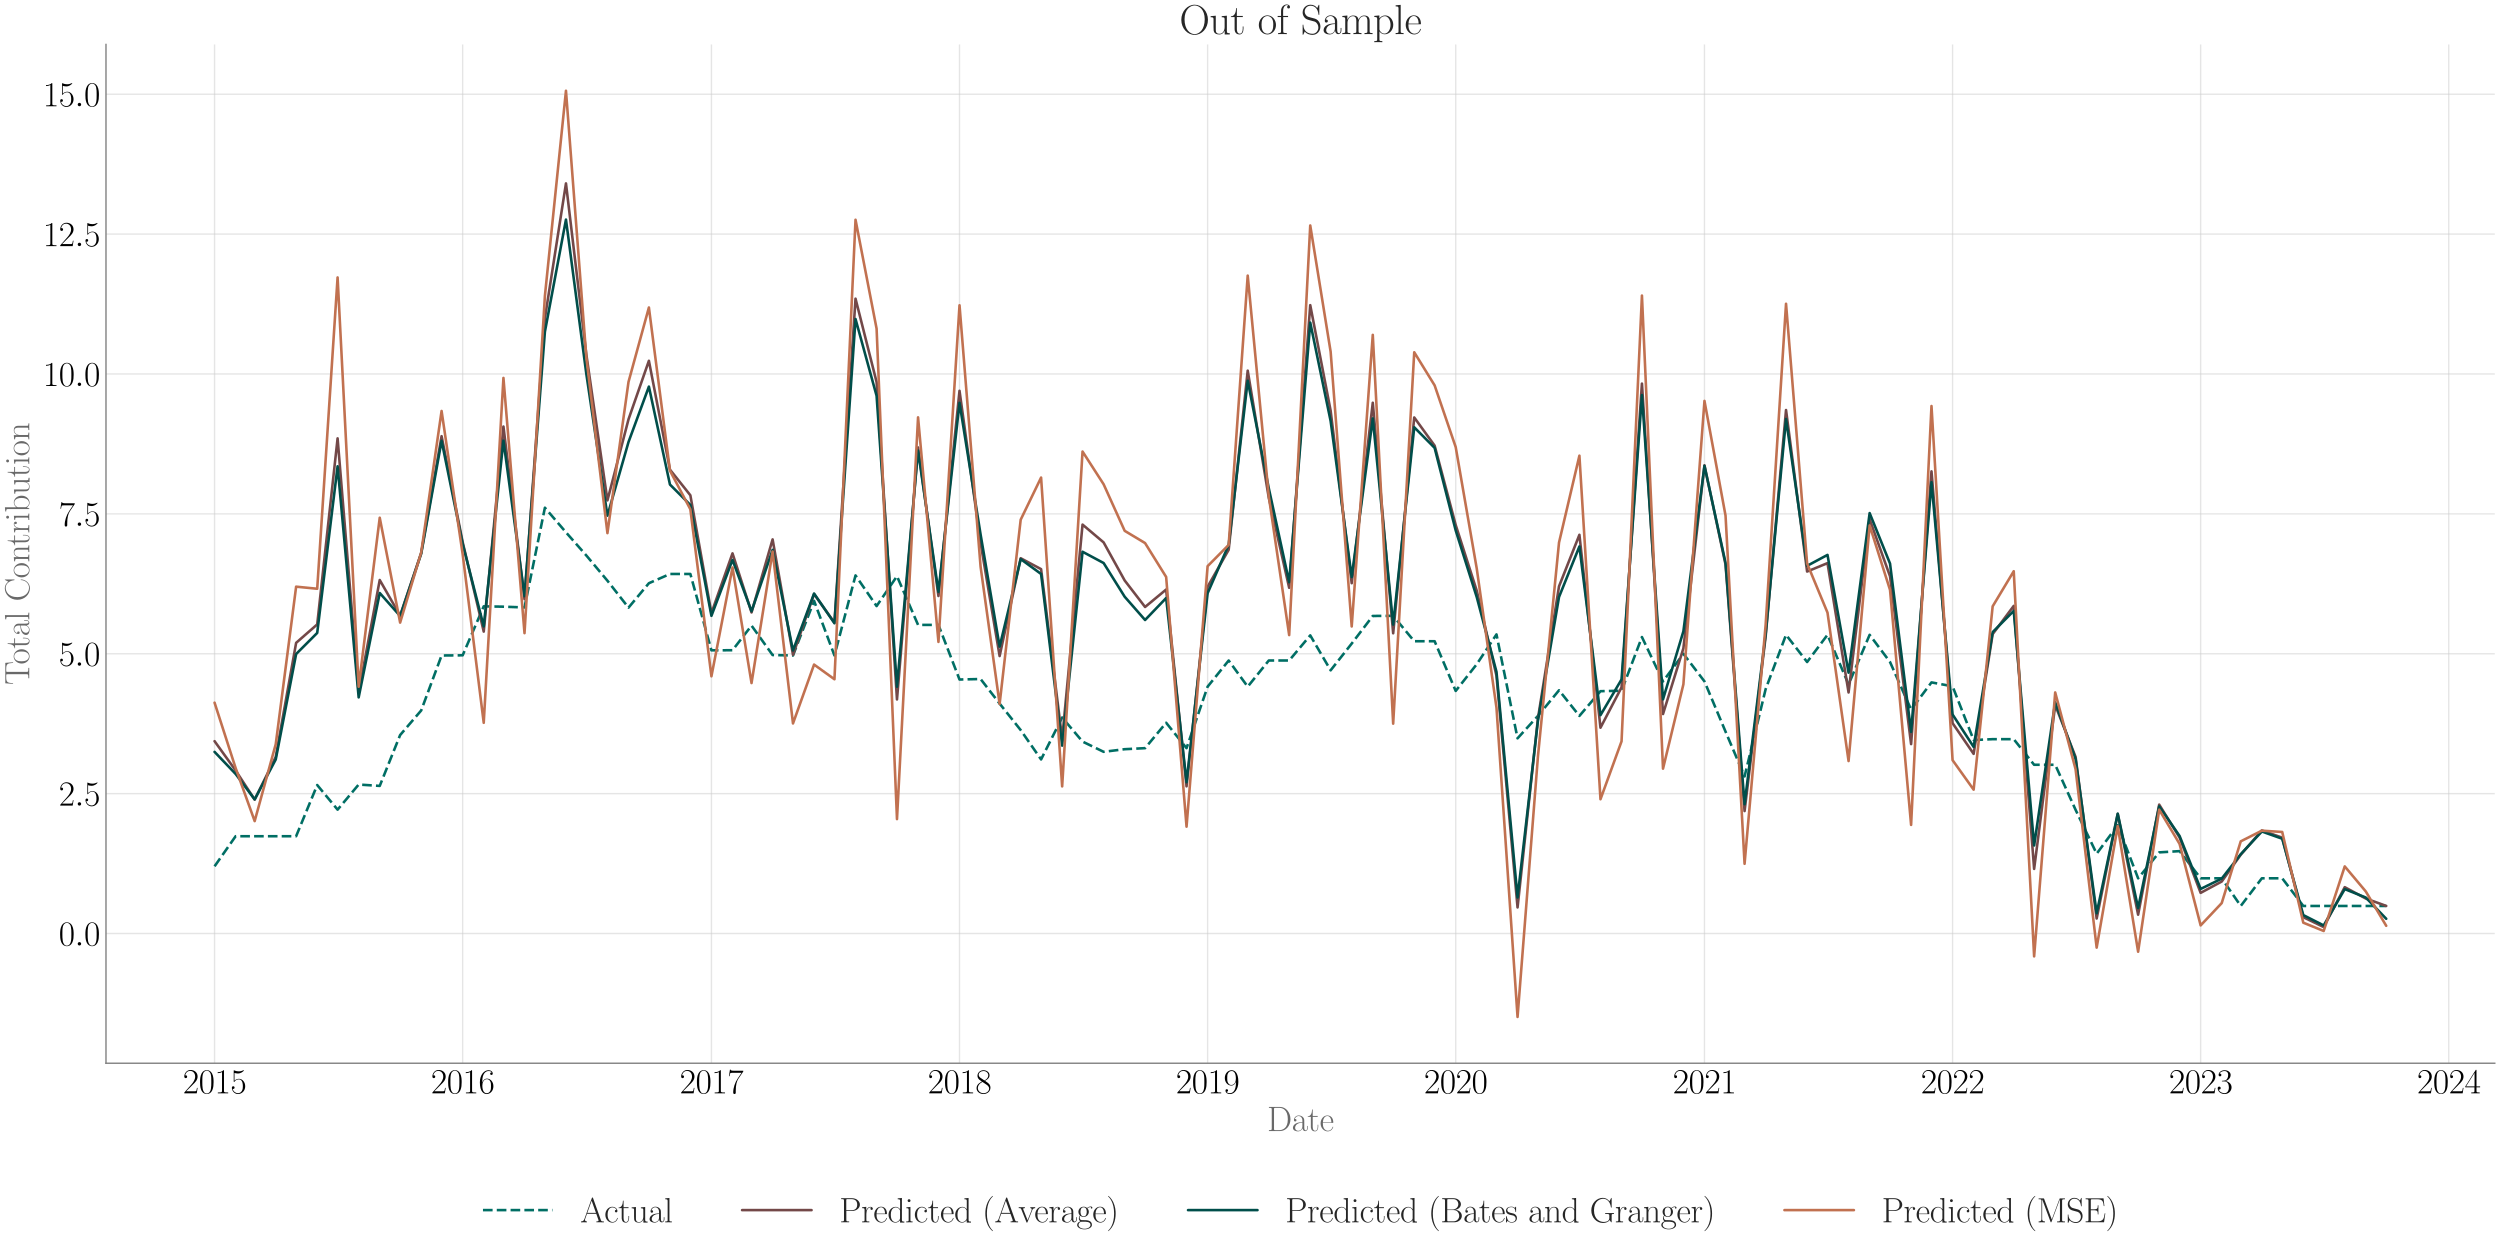 <?xml version="1.0" encoding="utf-8" standalone="no"?>
<!DOCTYPE svg PUBLIC "-//W3C//DTD SVG 1.1//EN"
  "http://www.w3.org/Graphics/SVG/1.1/DTD/svg11.dtd">
<svg xmlns:xlink="http://www.w3.org/1999/xlink" width="1440pt" height="720pt" viewBox="0 0 1440 720" xmlns="http://www.w3.org/2000/svg" version="1.1">
 <defs>
  <style type="text/css">*{stroke-linejoin: round; stroke-linecap: butt}</style>
 </defs>
 <g id="figure_1">
  <g id="patch_1">
   <path d="M 0 720 
L 1440 720 
L 1440 0 
L 0 0 
z
" style="fill: #ffffff"/>
  </g>
  <g id="axes_1">
   <g id="patch_2">
    <path d="M 61.047 612.427 
L 1437 612.427 
L 1437 25.605 
L 61.047 25.605 
z
" style="fill: #ffffff"/>
   </g>
   <g id="matplotlib.axis_1">
    <g id="xtick_1">
     <g id="line2d_1">
      <path d="M 123.59 612.427 
L 123.59 25.605 
" clip-path="url(#pe60c2c1a23)" style="fill: none; stroke: #cccccc; stroke-opacity: 0.5; stroke-width: 0.8; stroke-linecap: round"/>
     </g>
     <g id="text_1">
      <!-- $\mathdefault{2015}$ -->
      <g transform="translate(105.314 629.764) scale(0.2 -0.2)">
       <defs>
        <path id="CMR17-32" d="M 2669 989 
L 2554 989 
C 2490 536 2438 459 2413 420 
C 2381 369 1920 369 1830 369 
L 602 369 
C 832 619 1280 1072 1824 1597 
C 2214 1967 2669 2402 2669 3035 
C 2669 3790 2067 4224 1395 4224 
C 691 4224 262 3604 262 3030 
C 262 2780 448 2748 525 2748 
C 589 2748 781 2787 781 3010 
C 781 3207 614 3264 525 3264 
C 486 3264 448 3258 422 3245 
C 544 3790 915 4058 1306 4058 
C 1862 4058 2227 3617 2227 3035 
C 2227 2479 1901 2000 1536 1584 
L 262 146 
L 262 0 
L 2515 0 
L 2669 989 
z
" transform="scale(0.016)"/>
        <path id="CMR17-30" d="M 2688 2025 
C 2688 2416 2682 3080 2413 3591 
C 2176 4039 1798 4198 1466 4198 
C 1158 4198 768 4058 525 3597 
C 269 3118 243 2524 243 2025 
C 243 1661 250 1106 448 619 
C 723 -39 1216 -128 1466 -128 
C 1760 -128 2208 -7 2470 600 
C 2662 1042 2688 1559 2688 2025 
z
M 1466 -26 
C 1056 -26 813 325 723 812 
C 653 1188 653 1738 653 2096 
C 653 2588 653 2997 736 3387 
C 858 3929 1216 4096 1466 4096 
C 1728 4096 2067 3923 2189 3400 
C 2272 3036 2278 2607 2278 2096 
C 2278 1680 2278 1169 2202 792 
C 2067 95 1690 -26 1466 -26 
z
" transform="scale(0.016)"/>
        <path id="CMR17-31" d="M 1702 4058 
C 1702 4192 1696 4192 1606 4192 
C 1357 3916 979 3827 621 3827 
C 602 3827 570 3827 563 3808 
C 557 3795 557 3782 557 3648 
C 755 3648 1088 3686 1344 3839 
L 1344 461 
C 1344 236 1331 160 781 160 
L 589 160 
L 589 0 
C 896 0 1216 0 1523 0 
C 1830 0 2150 0 2458 0 
L 2458 160 
L 2266 160 
C 1715 160 1702 230 1702 458 
L 1702 4058 
z
" transform="scale(0.016)"/>
        <path id="CMR17-35" d="M 730 3692 
C 794 3666 1056 3584 1325 3584 
C 1920 3584 2246 3911 2432 4100 
C 2432 4157 2432 4192 2394 4192 
C 2387 4192 2374 4192 2323 4163 
C 2099 4058 1837 3973 1517 3973 
C 1325 3973 1037 3999 723 4139 
C 653 4171 640 4171 634 4171 
C 602 4171 595 4164 595 4037 
L 595 2203 
C 595 2089 595 2057 659 2057 
C 691 2057 704 2070 736 2114 
C 941 2401 1222 2522 1542 2522 
C 1766 2522 2246 2382 2246 1289 
C 2246 1085 2246 715 2054 421 
C 1894 159 1645 25 1370 25 
C 947 25 518 320 403 814 
C 429 807 480 795 506 795 
C 589 795 749 840 749 1038 
C 749 1210 627 1280 506 1280 
C 358 1280 262 1190 262 1011 
C 262 454 704 -128 1382 -128 
C 2042 -128 2669 440 2669 1264 
C 2669 2030 2170 2624 1549 2624 
C 1222 2624 947 2503 730 2274 
L 730 3692 
z
" transform="scale(0.016)"/>
       </defs>
       <use xlink:href="#CMR17-32" transform="scale(0.996)"/>
       <use xlink:href="#CMR17-30" transform="translate(45.69 0) scale(0.996)"/>
       <use xlink:href="#CMR17-31" transform="translate(91.381 0) scale(0.996)"/>
       <use xlink:href="#CMR17-35" transform="translate(137.071 0) scale(0.996)"/>
      </g>
     </g>
    </g>
    <g id="xtick_2">
     <g id="line2d_2">
      <path d="M 266.49 612.427 
L 266.49 25.605 
" clip-path="url(#pe60c2c1a23)" style="fill: none; stroke: #cccccc; stroke-opacity: 0.5; stroke-width: 0.8; stroke-linecap: round"/>
     </g>
     <g id="text_2">
      <!-- $\mathdefault{2016}$ -->
      <g transform="translate(248.214 629.764) scale(0.2 -0.2)">
       <defs>
        <path id="CMR17-36" d="M 678 2176 
C 678 3690 1395 4032 1811 4032 
C 1946 4032 2272 4009 2400 3776 
C 2298 3776 2106 3776 2106 3553 
C 2106 3381 2246 3323 2336 3323 
C 2394 3323 2566 3348 2566 3560 
C 2566 3954 2246 4179 1805 4179 
C 1043 4179 243 3390 243 1984 
C 243 253 966 -128 1478 -128 
C 2099 -128 2688 427 2688 1283 
C 2688 2081 2170 2662 1517 2662 
C 1126 2662 838 2407 678 1960 
L 678 2176 
z
M 1478 25 
C 691 25 691 1200 691 1436 
C 691 1896 909 2560 1504 2560 
C 1613 2560 1926 2560 2138 2120 
C 2253 1870 2253 1609 2253 1289 
C 2253 944 2253 690 2118 434 
C 1978 171 1773 25 1478 25 
z
" transform="scale(0.016)"/>
       </defs>
       <use xlink:href="#CMR17-32" transform="scale(0.996)"/>
       <use xlink:href="#CMR17-30" transform="translate(45.69 0) scale(0.996)"/>
       <use xlink:href="#CMR17-31" transform="translate(91.381 0) scale(0.996)"/>
       <use xlink:href="#CMR17-36" transform="translate(137.071 0) scale(0.996)"/>
      </g>
     </g>
    </g>
    <g id="xtick_3">
     <g id="line2d_3">
      <path d="M 409.782 612.427 
L 409.782 25.605 
" clip-path="url(#pe60c2c1a23)" style="fill: none; stroke: #cccccc; stroke-opacity: 0.5; stroke-width: 0.8; stroke-linecap: round"/>
     </g>
     <g id="text_3">
      <!-- $\mathdefault{2017}$ -->
      <g transform="translate(391.506 629.764) scale(0.2 -0.2)">
       <defs>
        <path id="CMR17-37" d="M 2886 3941 
L 2886 4081 
L 1382 4081 
C 634 4081 621 4165 595 4288 
L 480 4288 
L 294 3094 
L 410 3094 
C 429 3215 474 3540 550 3661 
C 589 3712 1062 3712 1171 3712 
L 2579 3712 
L 1869 2661 
C 1395 1954 1069 999 1069 165 
C 1069 89 1069 -128 1299 -128 
C 1530 -128 1530 89 1530 171 
L 1530 465 
C 1530 1508 1709 2196 2003 2636 
L 2886 3941 
z
" transform="scale(0.016)"/>
       </defs>
       <use xlink:href="#CMR17-32" transform="scale(0.996)"/>
       <use xlink:href="#CMR17-30" transform="translate(45.69 0) scale(0.996)"/>
       <use xlink:href="#CMR17-31" transform="translate(91.381 0) scale(0.996)"/>
       <use xlink:href="#CMR17-37" transform="translate(137.071 0) scale(0.996)"/>
      </g>
     </g>
    </g>
    <g id="xtick_4">
     <g id="line2d_4">
      <path d="M 552.682 612.427 
L 552.682 25.605 
" clip-path="url(#pe60c2c1a23)" style="fill: none; stroke: #cccccc; stroke-opacity: 0.5; stroke-width: 0.8; stroke-linecap: round"/>
     </g>
     <g id="text_4">
      <!-- $\mathdefault{2018}$ -->
      <g transform="translate(534.406 629.764) scale(0.2 -0.2)">
       <defs>
        <path id="CMR17-38" d="M 1741 2264 
C 2144 2467 2554 2773 2554 3263 
C 2554 3841 1990 4179 1472 4179 
C 890 4179 378 3759 378 3180 
C 378 3021 416 2747 666 2505 
C 730 2442 998 2251 1171 2130 
C 883 1983 211 1634 211 934 
C 211 279 838 -128 1459 -128 
C 2144 -128 2720 362 2720 1010 
C 2720 1590 2330 1857 2074 2029 
L 1741 2264 
z
M 902 2822 
C 851 2854 595 3051 595 3351 
C 595 3739 998 4032 1459 4032 
C 1965 4032 2336 3676 2336 3262 
C 2336 2669 1670 2331 1638 2331 
C 1632 2331 1626 2331 1574 2370 
L 902 2822 
z
M 2080 1519 
C 2176 1449 2483 1240 2483 851 
C 2483 381 2010 25 1472 25 
C 890 25 448 438 448 940 
C 448 1443 838 1862 1280 2060 
L 2080 1519 
z
" transform="scale(0.016)"/>
       </defs>
       <use xlink:href="#CMR17-32" transform="scale(0.996)"/>
       <use xlink:href="#CMR17-30" transform="translate(45.69 0) scale(0.996)"/>
       <use xlink:href="#CMR17-31" transform="translate(91.381 0) scale(0.996)"/>
       <use xlink:href="#CMR17-38" transform="translate(137.071 0) scale(0.996)"/>
      </g>
     </g>
    </g>
    <g id="xtick_5">
     <g id="line2d_5">
      <path d="M 695.582 612.427 
L 695.582 25.605 
" clip-path="url(#pe60c2c1a23)" style="fill: none; stroke: #cccccc; stroke-opacity: 0.5; stroke-width: 0.8; stroke-linecap: round"/>
     </g>
     <g id="text_5">
      <!-- $\mathdefault{2019}$ -->
      <g transform="translate(677.306 629.764) scale(0.2 -0.2)">
       <defs>
        <path id="CMR17-39" d="M 2253 1864 
C 2253 464 1670 31 1190 31 
C 1043 31 685 31 538 294 
C 704 268 826 357 826 518 
C 826 692 685 749 595 749 
C 538 749 365 723 365 506 
C 365 71 742 -128 1203 -128 
C 1939 -128 2688 674 2688 2073 
C 2688 3817 1971 4179 1485 4179 
C 851 4179 243 3628 243 2778 
C 243 1991 762 1408 1414 1408 
C 1952 1408 2189 1903 2253 2112 
L 2253 1864 
z
M 1427 1510 
C 1254 1510 1011 1542 813 1922 
C 678 2169 678 2461 678 2771 
C 678 3146 678 3405 858 3684 
C 947 3817 1114 4032 1485 4032 
C 2240 4032 2240 2885 2240 2632 
C 2240 2182 2035 1510 1427 1510 
z
" transform="scale(0.016)"/>
       </defs>
       <use xlink:href="#CMR17-32" transform="scale(0.996)"/>
       <use xlink:href="#CMR17-30" transform="translate(45.69 0) scale(0.996)"/>
       <use xlink:href="#CMR17-31" transform="translate(91.381 0) scale(0.996)"/>
       <use xlink:href="#CMR17-39" transform="translate(137.071 0) scale(0.996)"/>
      </g>
     </g>
    </g>
    <g id="xtick_6">
     <g id="line2d_6">
      <path d="M 838.483 612.427 
L 838.483 25.605 
" clip-path="url(#pe60c2c1a23)" style="fill: none; stroke: #cccccc; stroke-opacity: 0.5; stroke-width: 0.8; stroke-linecap: round"/>
     </g>
     <g id="text_6">
      <!-- $\mathdefault{2020}$ -->
      <g transform="translate(820.206 629.764) scale(0.2 -0.2)">
       <use xlink:href="#CMR17-32" transform="scale(0.996)"/>
       <use xlink:href="#CMR17-30" transform="translate(45.69 0) scale(0.996)"/>
       <use xlink:href="#CMR17-32" transform="translate(91.381 0) scale(0.996)"/>
       <use xlink:href="#CMR17-30" transform="translate(137.071 0) scale(0.996)"/>
      </g>
     </g>
    </g>
    <g id="xtick_7">
     <g id="line2d_7">
      <path d="M 981.774 612.427 
L 981.774 25.605 
" clip-path="url(#pe60c2c1a23)" style="fill: none; stroke: #cccccc; stroke-opacity: 0.5; stroke-width: 0.8; stroke-linecap: round"/>
     </g>
     <g id="text_7">
      <!-- $\mathdefault{2021}$ -->
      <g transform="translate(963.498 629.764) scale(0.2 -0.2)">
       <use xlink:href="#CMR17-32" transform="scale(0.996)"/>
       <use xlink:href="#CMR17-30" transform="translate(45.69 0) scale(0.996)"/>
       <use xlink:href="#CMR17-32" transform="translate(91.381 0) scale(0.996)"/>
       <use xlink:href="#CMR17-31" transform="translate(137.071 0) scale(0.996)"/>
      </g>
     </g>
    </g>
    <g id="xtick_8">
     <g id="line2d_8">
      <path d="M 1124.675 612.427 
L 1124.675 25.605 
" clip-path="url(#pe60c2c1a23)" style="fill: none; stroke: #cccccc; stroke-opacity: 0.5; stroke-width: 0.8; stroke-linecap: round"/>
     </g>
     <g id="text_8">
      <!-- $\mathdefault{2022}$ -->
      <g transform="translate(1106.398 629.764) scale(0.2 -0.2)">
       <use xlink:href="#CMR17-32" transform="scale(0.996)"/>
       <use xlink:href="#CMR17-30" transform="translate(45.69 0) scale(0.996)"/>
       <use xlink:href="#CMR17-32" transform="translate(91.381 0) scale(0.996)"/>
       <use xlink:href="#CMR17-32" transform="translate(137.071 0) scale(0.996)"/>
      </g>
     </g>
    </g>
    <g id="xtick_9">
     <g id="line2d_9">
      <path d="M 1267.575 612.427 
L 1267.575 25.605 
" clip-path="url(#pe60c2c1a23)" style="fill: none; stroke: #cccccc; stroke-opacity: 0.5; stroke-width: 0.8; stroke-linecap: round"/>
     </g>
     <g id="text_9">
      <!-- $\mathdefault{2023}$ -->
      <g transform="translate(1249.299 629.764) scale(0.2 -0.2)">
       <defs>
        <path id="CMR17-33" d="M 1414 2157 
C 1984 2157 2234 1662 2234 1090 
C 2234 320 1824 25 1453 25 
C 1114 25 563 194 390 693 
C 422 680 454 680 486 680 
C 640 680 755 782 755 948 
C 755 1133 614 1216 486 1216 
C 378 1216 211 1165 211 926 
C 211 335 787 -128 1466 -128 
C 2176 -128 2720 430 2720 1085 
C 2720 1707 2208 2157 1600 2227 
C 2086 2328 2554 2756 2554 3329 
C 2554 3820 2048 4179 1472 4179 
C 890 4179 378 3829 378 3329 
C 378 3110 544 3072 627 3072 
C 762 3072 877 3155 877 3321 
C 877 3486 762 3569 627 3569 
C 602 3569 570 3569 544 3557 
C 730 3959 1235 4032 1459 4032 
C 1683 4032 2106 3925 2106 3320 
C 2106 3143 2080 2828 1862 2550 
C 1670 2304 1453 2304 1242 2284 
C 1210 2284 1062 2269 1037 2269 
C 992 2263 966 2257 966 2208 
C 966 2163 973 2157 1101 2157 
L 1414 2157 
z
" transform="scale(0.016)"/>
       </defs>
       <use xlink:href="#CMR17-32" transform="scale(0.996)"/>
       <use xlink:href="#CMR17-30" transform="translate(45.69 0) scale(0.996)"/>
       <use xlink:href="#CMR17-32" transform="translate(91.381 0) scale(0.996)"/>
       <use xlink:href="#CMR17-33" transform="translate(137.071 0) scale(0.996)"/>
      </g>
     </g>
    </g>
    <g id="xtick_10">
     <g id="line2d_10">
      <path d="M 1410.475 612.427 
L 1410.475 25.605 
" clip-path="url(#pe60c2c1a23)" style="fill: none; stroke: #cccccc; stroke-opacity: 0.5; stroke-width: 0.8; stroke-linecap: round"/>
     </g>
     <g id="text_10">
      <!-- $\mathdefault{2024}$ -->
      <g transform="translate(1392.199 629.764) scale(0.2 -0.2)">
       <defs>
        <path id="CMR17-34" d="M 2150 4122 
C 2150 4256 2144 4256 2029 4256 
L 128 1254 
L 128 1088 
L 1779 1088 
L 1779 457 
C 1779 224 1766 160 1318 160 
L 1197 160 
L 1197 0 
C 1402 0 1747 0 1965 0 
C 2182 0 2528 0 2733 0 
L 2733 160 
L 2611 160 
C 2163 160 2150 224 2150 457 
L 2150 1088 
L 2803 1088 
L 2803 1254 
L 2150 1254 
L 2150 4122 
z
M 1798 3703 
L 1798 1254 
L 256 1254 
L 1798 3703 
z
" transform="scale(0.016)"/>
       </defs>
       <use xlink:href="#CMR17-32" transform="scale(0.996)"/>
       <use xlink:href="#CMR17-30" transform="translate(45.69 0) scale(0.996)"/>
       <use xlink:href="#CMR17-32" transform="translate(91.381 0) scale(0.996)"/>
       <use xlink:href="#CMR17-34" transform="translate(137.071 0) scale(0.996)"/>
      </g>
     </g>
    </g>
    <g id="text_11">
     <!-- Date -->
     <g style="fill: #696969" transform="translate(729.838 651.476) scale(0.2 -0.2)">
      <defs>
       <path id="CMR17-44" d="M 333 4352 
L 333 4186 
C 774 4186 845 4186 845 3900 
L 845 452 
C 845 166 774 166 333 166 
L 333 0 
L 2368 0 
C 3398 0 4224 943 4224 2141 
C 4224 3346 3411 4352 2368 4352 
L 333 4352 
z
M 1523 166 
C 1267 166 1254 197 1254 414 
L 1254 3938 
C 1254 4155 1267 4186 1523 4186 
L 2240 4186 
C 2771 4186 3750 3874 3750 2141 
C 3750 1242 3488 879 3366 707 
C 3213 510 2848 166 2240 166 
L 1523 166 
z
" transform="scale(0.016)"/>
       <path id="CMR17-61" d="M 2304 1653 
C 2304 2072 2304 2294 2035 2543 
C 1798 2752 1523 2816 1306 2816 
C 800 2816 435 2407 435 1971 
C 435 1728 627 1728 666 1728 
C 749 1728 896 1778 896 1954 
C 896 2112 774 2181 666 2181 
C 640 2181 608 2174 589 2168 
C 723 2592 1069 2714 1293 2714 
C 1613 2714 1965 2429 1965 1885 
L 1965 1600 
C 1587 1600 1133 1549 774 1357 
C 371 1133 256 813 256 570 
C 256 77 832 -64 1171 -64 
C 1523 -64 1850 139 1990 511 
C 2003 233 2182 -18 2464 -18 
C 2598 -18 2938 70 2938 567 
L 2938 920 
L 2822 920 
L 2822 562 
C 2822 178 2650 128 2566 128 
C 2304 128 2304 458 2304 738 
L 2304 1653 
z
M 1965 870 
C 1965 317 1568 38 1216 38 
C 896 38 646 275 646 570 
C 646 761 730 1100 1101 1305 
C 1408 1478 1760 1504 1965 1504 
L 1965 870 
z
" transform="scale(0.016)"/>
       <path id="CMR17-74" d="M 966 2560 
L 1862 2560 
L 1862 2725 
L 966 2725 
L 966 3904 
L 851 3904 
C 838 3245 614 2668 70 2668 
L 70 2560 
L 627 2560 
L 627 771 
C 627 650 627 -64 1370 -64 
C 1747 -64 1965 306 1965 777 
L 1965 1140 
L 1850 1140 
L 1850 783 
C 1850 344 1677 51 1408 51 
C 1222 51 966 178 966 758 
L 966 2560 
z
" transform="scale(0.016)"/>
       <path id="CMR17-65" d="M 2438 1472 
C 2464 1498 2464 1511 2464 1576 
C 2464 2238 2118 2816 1389 2816 
C 710 2816 173 2169 173 1383 
C 173 551 781 -64 1459 -64 
C 2176 -64 2458 607 2458 740 
C 2458 784 2419 784 2406 784 
C 2362 784 2355 771 2330 696 
C 2189 265 1837 51 1504 51 
C 1229 51 954 203 781 480 
C 582 803 582 1176 582 1472 
L 2438 1472 
z
M 589 1568 
C 634 2505 1126 2714 1382 2714 
C 1818 2714 2112 2297 2118 1568 
L 589 1568 
z
" transform="scale(0.016)"/>
      </defs>
      <use xlink:href="#CMR17-44" transform="scale(0.996)"/>
      <use xlink:href="#CMR17-61" transform="translate(70.394 0) scale(0.996)"/>
      <use xlink:href="#CMR17-74" transform="translate(116.084 0) scale(0.996)"/>
      <use xlink:href="#CMR17-65" transform="translate(151.365 0) scale(0.996)"/>
     </g>
    </g>
   </g>
   <g id="matplotlib.axis_2">
    <g id="ytick_1">
     <g id="line2d_11">
      <path d="M 61.047 537.694 
L 1437 537.694 
" clip-path="url(#pe60c2c1a23)" style="fill: none; stroke: #cccccc; stroke-opacity: 0.5; stroke-width: 0.8; stroke-linecap: round"/>
     </g>
     <g id="text_12">
      <!-- $\mathdefault{0.0}$ -->
      <g transform="translate(33.851 544.612) scale(0.2 -0.2)">
       <defs>
        <path id="CMMI12-3a" d="M 1178 307 
C 1178 492 1024 619 870 619 
C 685 619 557 466 557 313 
C 557 128 710 0 864 0 
C 1050 0 1178 153 1178 307 
z
" transform="scale(0.016)"/>
       </defs>
       <use xlink:href="#CMR17-30" transform="scale(0.996)"/>
       <use xlink:href="#CMMI12-3a" transform="translate(45.69 0) scale(0.996)"/>
       <use xlink:href="#CMR17-30" transform="translate(72.788 0) scale(0.996)"/>
      </g>
     </g>
    </g>
    <g id="ytick_2">
     <g id="line2d_12">
      <path d="M 61.047 457.125 
L 1437 457.125 
" clip-path="url(#pe60c2c1a23)" style="fill: none; stroke: #cccccc; stroke-opacity: 0.5; stroke-width: 0.8; stroke-linecap: round"/>
     </g>
     <g id="text_13">
      <!-- $\mathdefault{2.5}$ -->
      <g transform="translate(33.851 464.043) scale(0.2 -0.2)">
       <use xlink:href="#CMR17-32" transform="scale(0.996)"/>
       <use xlink:href="#CMMI12-3a" transform="translate(45.69 0) scale(0.996)"/>
       <use xlink:href="#CMR17-35" transform="translate(72.788 0) scale(0.996)"/>
      </g>
     </g>
    </g>
    <g id="ytick_3">
     <g id="line2d_13">
      <path d="M 61.047 376.556 
L 1437 376.556 
" clip-path="url(#pe60c2c1a23)" style="fill: none; stroke: #cccccc; stroke-opacity: 0.5; stroke-width: 0.8; stroke-linecap: round"/>
     </g>
     <g id="text_14">
      <!-- $\mathdefault{5.0}$ -->
      <g transform="translate(33.851 383.474) scale(0.2 -0.2)">
       <use xlink:href="#CMR17-35" transform="scale(0.996)"/>
       <use xlink:href="#CMMI12-3a" transform="translate(45.69 0) scale(0.996)"/>
       <use xlink:href="#CMR17-30" transform="translate(72.788 0) scale(0.996)"/>
      </g>
     </g>
    </g>
    <g id="ytick_4">
     <g id="line2d_14">
      <path d="M 61.047 295.987 
L 1437 295.987 
" clip-path="url(#pe60c2c1a23)" style="fill: none; stroke: #cccccc; stroke-opacity: 0.5; stroke-width: 0.8; stroke-linecap: round"/>
     </g>
     <g id="text_15">
      <!-- $\mathdefault{7.5}$ -->
      <g transform="translate(33.851 302.906) scale(0.2 -0.2)">
       <use xlink:href="#CMR17-37" transform="scale(0.996)"/>
       <use xlink:href="#CMMI12-3a" transform="translate(45.69 0) scale(0.996)"/>
       <use xlink:href="#CMR17-35" transform="translate(72.788 0) scale(0.996)"/>
      </g>
     </g>
    </g>
    <g id="ytick_5">
     <g id="line2d_15">
      <path d="M 61.047 215.418 
L 1437 215.418 
" clip-path="url(#pe60c2c1a23)" style="fill: none; stroke: #cccccc; stroke-opacity: 0.5; stroke-width: 0.8; stroke-linecap: round"/>
     </g>
     <g id="text_16">
      <!-- $\mathdefault{10.0}$ -->
      <g transform="translate(24.713 222.337) scale(0.2 -0.2)">
       <use xlink:href="#CMR17-31" transform="scale(0.996)"/>
       <use xlink:href="#CMR17-30" transform="translate(45.69 0) scale(0.996)"/>
       <use xlink:href="#CMMI12-3a" transform="translate(91.381 0) scale(0.996)"/>
       <use xlink:href="#CMR17-30" transform="translate(118.478 0) scale(0.996)"/>
      </g>
     </g>
    </g>
    <g id="ytick_6">
     <g id="line2d_16">
      <path d="M 61.047 134.85 
L 1437 134.85 
" clip-path="url(#pe60c2c1a23)" style="fill: none; stroke: #cccccc; stroke-opacity: 0.5; stroke-width: 0.8; stroke-linecap: round"/>
     </g>
     <g id="text_17">
      <!-- $\mathdefault{12.5}$ -->
      <g transform="translate(24.713 141.768) scale(0.2 -0.2)">
       <use xlink:href="#CMR17-31" transform="scale(0.996)"/>
       <use xlink:href="#CMR17-32" transform="translate(45.69 0) scale(0.996)"/>
       <use xlink:href="#CMMI12-3a" transform="translate(91.381 0) scale(0.996)"/>
       <use xlink:href="#CMR17-35" transform="translate(118.478 0) scale(0.996)"/>
      </g>
     </g>
    </g>
    <g id="ytick_7">
     <g id="line2d_17">
      <path d="M 61.047 54.281 
L 1437 54.281 
" clip-path="url(#pe60c2c1a23)" style="fill: none; stroke: #cccccc; stroke-opacity: 0.5; stroke-width: 0.8; stroke-linecap: round"/>
     </g>
     <g id="text_18">
      <!-- $\mathdefault{15.0}$ -->
      <g transform="translate(24.713 61.199) scale(0.2 -0.2)">
       <use xlink:href="#CMR17-31" transform="scale(0.996)"/>
       <use xlink:href="#CMR17-35" transform="translate(45.69 0) scale(0.996)"/>
       <use xlink:href="#CMMI12-3a" transform="translate(91.381 0) scale(0.996)"/>
       <use xlink:href="#CMR17-30" transform="translate(118.478 0) scale(0.996)"/>
      </g>
     </g>
    </g>
    <g id="text_19">
     <!-- Total Contribution -->
     <g style="fill: #696969" transform="translate(16.837 394.492) rotate(-90) scale(0.2 -0.2)">
      <defs>
       <path id="CMR17-54" d="M 3981 4326 
L 288 4326 
L 179 2918 
L 294 2918 
C 378 3976 467 4160 1453 4160 
C 1568 4160 1754 4160 1805 4154 
C 1926 4135 1926 4058 1926 3912 
L 1926 459 
C 1926 230 1907 160 1376 160 
L 1197 160 
L 1197 0 
C 1504 0 1824 0 2138 0 
C 2451 0 2771 0 3078 0 
L 3078 160 
L 2899 160 
C 2368 160 2349 230 2349 459 
L 2349 3912 
C 2349 4052 2349 4129 2464 4154 
C 2515 4160 2701 4160 2816 4160 
C 3795 4160 3891 3976 3974 2918 
L 4090 2918 
L 3981 4326 
z
" transform="scale(0.016)"/>
       <path id="CMR17-6f" d="M 2758 1356 
C 2758 2176 2163 2816 1466 2816 
C 768 2816 173 2176 173 1356 
C 173 551 768 -64 1466 -64 
C 2163 -64 2758 551 2758 1356 
z
M 1466 51 
C 1165 51 909 230 762 480 
C 602 767 582 1126 582 1408 
C 582 1677 595 2010 762 2298 
C 890 2509 1139 2714 1466 2714 
C 1754 2714 1997 2554 2150 2330 
C 2349 2029 2349 1607 2349 1408 
C 2349 1158 2336 775 2163 467 
C 1984 173 1709 51 1466 51 
z
" transform="scale(0.016)"/>
       <path id="CMR17-6c" d="M 979 4396 
L 218 4326 
L 218 4160 
C 595 4160 653 4122 653 3817 
L 653 426 
C 653 184 627 153 218 153 
L 218 -13 
C 371 0 653 0 813 0 
C 979 0 1261 0 1414 -13 
L 1414 153 
C 1005 153 979 178 979 426 
L 979 4396 
z
" transform="scale(0.016)"/>
       <path id="CMR17-43" d="M 3974 4289 
C 3974 4403 3968 4410 3930 4410 
C 3904 4410 3898 4403 3853 4327 
L 3571 3792 
C 3258 4187 2874 4416 2381 4416 
C 1286 4416 294 3456 294 2148 
C 294 826 1286 -128 2387 -128 
C 3366 -128 3974 730 3974 1461 
C 3974 1524 3974 1550 3917 1550 
C 3866 1550 3866 1531 3859 1474 
C 3808 585 3168 38 2477 38 
C 1824 38 781 495 781 2147 
C 781 3805 1843 4250 2464 4250 
C 3187 4250 3712 3628 3834 2745 
C 3846 2668 3846 2655 3904 2655 
C 3974 2655 3974 2668 3974 2783 
L 3974 4289 
z
" transform="scale(0.016)"/>
       <path id="CMR17-6e" d="M 2656 1933 
C 2656 2259 2592 2790 1837 2790 
C 1331 2790 1069 2400 973 2144 
L 966 2144 
L 966 2790 
L 211 2720 
L 211 2554 
C 589 2554 646 2515 646 2208 
L 646 428 
C 646 184 621 153 211 153 
L 211 -13 
C 365 0 646 0 813 0 
C 979 0 1267 0 1421 -13 
L 1421 153 
C 1011 153 986 178 986 428 
L 986 1658 
C 986 2247 1344 2688 1792 2688 
C 2266 2688 2317 2266 2317 1958 
L 2317 428 
C 2317 184 2291 153 1882 153 
L 1882 -13 
C 2035 0 2317 0 2483 0 
C 2650 0 2938 0 3091 -13 
L 3091 153 
C 2682 153 2656 178 2656 428 
L 2656 1933 
z
" transform="scale(0.016)"/>
       <path id="CMR17-72" d="M 960 1497 
C 960 2112 1222 2688 1702 2688 
C 1747 2688 1792 2682 1837 2662 
C 1837 2662 1696 2617 1696 2452 
C 1696 2298 1818 2234 1914 2234 
C 1990 2234 2131 2279 2131 2458 
C 2131 2663 1926 2790 1709 2790 
C 1222 2790 1011 2317 947 2093 
L 941 2093 
L 941 2790 
L 198 2720 
L 198 2554 
C 576 2554 634 2515 634 2208 
L 634 428 
C 634 184 608 153 198 153 
L 198 -13 
C 352 0 646 0 813 0 
C 998 0 1325 0 1498 -13 
L 1498 153 
C 1037 153 960 153 960 440 
L 960 1497 
z
" transform="scale(0.016)"/>
       <path id="CMR17-69" d="M 992 3909 
C 992 4049 877 4170 730 4170 
C 589 4170 467 4056 467 3909 
C 467 3769 582 3648 730 3648 
C 870 3648 992 3763 992 3909 
z
M 243 2706 
L 243 2541 
C 602 2541 653 2502 653 2197 
L 653 427 
C 653 184 627 153 218 153 
L 218 -13 
C 371 0 646 0 806 0 
C 960 0 1222 0 1370 -13 
L 1370 153 
C 992 153 979 191 979 420 
L 979 2776 
L 243 2706 
z
" transform="scale(0.016)"/>
       <path id="CMR17-62" d="M 960 4396 
L 198 4326 
L 198 4160 
C 576 4160 634 4122 634 3817 
L 634 -13 
L 749 -13 
L 934 441 
C 1120 141 1395 -64 1766 -64 
C 2406 -64 3053 500 3053 1370 
C 3053 2188 2477 2790 1830 2790 
C 1434 2790 1152 2579 960 2330 
L 960 4396 
z
M 973 2004 
C 973 2118 973 2138 1062 2272 
C 1312 2657 1670 2688 1792 2688 
C 1984 2688 2643 2585 2643 1376 
C 2643 108 1888 38 1734 38 
C 1536 38 1248 114 1043 486 
C 973 608 973 621 973 735 
L 973 2004 
z
" transform="scale(0.016)"/>
       <path id="CMR17-75" d="M 1882 2693 
L 1882 2528 
C 2259 2528 2317 2489 2317 2186 
L 2317 1032 
C 2317 500 2029 38 1555 38 
C 1030 38 986 348 986 678 
L 986 2763 
L 211 2693 
L 211 2528 
C 467 2528 640 2528 646 2274 
L 646 1058 
C 646 633 646 361 813 183 
C 896 101 1056 -64 1517 -64 
C 2061 -64 2272 377 2323 506 
L 2330 506 
L 2330 -63 
L 3091 -63 
L 3091 128 
C 2714 128 2656 166 2656 473 
L 2656 2763 
L 1882 2693 
z
" transform="scale(0.016)"/>
      </defs>
      <use xlink:href="#CMR17-54" transform="scale(0.996)"/>
      <use xlink:href="#CMR17-6f" transform="translate(58.703 0) scale(0.996)"/>
      <use xlink:href="#CMR17-74" transform="translate(104.393 0) scale(0.996)"/>
      <use xlink:href="#CMR17-61" transform="translate(139.674 0) scale(0.996)"/>
      <use xlink:href="#CMR17-6c" transform="translate(185.364 0) scale(0.996)"/>
      <use xlink:href="#CMR17-43" transform="translate(240.311 0) scale(0.996)"/>
      <use xlink:href="#CMR17-6f" transform="translate(306.821 0) scale(0.996)"/>
      <use xlink:href="#CMR17-6e" transform="translate(352.512 0) scale(0.996)"/>
      <use xlink:href="#CMR17-74" transform="translate(400.805 0) scale(0.996)"/>
      <use xlink:href="#CMR17-72" transform="translate(436.085 0) scale(0.996)"/>
      <use xlink:href="#CMR17-69" transform="translate(471.366 0) scale(0.996)"/>
      <use xlink:href="#CMR17-62" transform="translate(496.237 0) scale(0.996)"/>
      <use xlink:href="#CMR17-75" transform="translate(547.133 0) scale(0.996)"/>
      <use xlink:href="#CMR17-74" transform="translate(598.028 0) scale(0.996)"/>
      <use xlink:href="#CMR17-69" transform="translate(633.309 0) scale(0.996)"/>
      <use xlink:href="#CMR17-6f" transform="translate(658.18 0) scale(0.996)"/>
      <use xlink:href="#CMR17-6e" transform="translate(703.87 0) scale(0.996)"/>
     </g>
    </g>
   </g>
   <g id="line2d_18">
    <path d="M 123.59 498.998 
L 135.727 481.652 
L 135.727 481.652 
L 170.571 481.652 
L 170.571 481.652 
L 182.708 452.187 
L 182.708 452.187 
L 194.453 466.361 
L 194.453 466.361 
L 206.59 451.897 
L 206.59 451.897 
L 218.726 452.677 
L 218.726 452.677 
L 230.471 423.399 
L 230.471 423.399 
L 242.608 409.225 
L 242.608 409.225 
L 254.353 377.569 
L 254.353 377.569 
L 266.49 377.458 
L 266.49 377.458 
L 278.627 349.245 
L 278.627 349.245 
L 289.981 349.449 
L 289.981 349.449 
L 302.117 349.892 
L 302.117 349.892 
L 313.863 292.448 
L 313.863 292.448 
L 325.999 306.622 
L 325.999 306.622 
L 337.745 319.98 
L 337.745 319.98 
L 349.881 334.491 
L 349.881 334.491 
L 362.018 350.004 
L 362.018 350.004 
L 373.763 335.932 
L 373.763 335.932 
L 385.9 330.616 
L 385.9 330.616 
L 397.645 330.616 
L 397.645 330.616 
L 409.782 374.592 
L 409.782 374.592 
L 421.919 374.534 
L 421.919 374.534 
L 432.881 360.345 
L 432.881 360.345 
L 445.018 377.304 
L 445.018 377.304 
L 456.763 377.557 
L 456.763 377.557 
L 468.9 346.09 
L 468.9 346.09 
L 480.645 377.557 
L 480.645 377.557 
L 492.782 331.444 
L 492.782 331.444 
L 504.918 349.097 
L 504.918 349.097 
L 516.663 331.877 
L 516.663 331.877 
L 528.8 359.936 
L 528.8 359.936 
L 540.545 359.936 
L 540.545 359.936 
L 552.682 391.404 
L 552.682 391.404 
L 564.819 391.108 
L 564.819 391.108 
L 575.781 405.261 
L 575.781 405.261 
L 587.918 420.539 
L 587.918 420.539 
L 599.663 437.431 
L 599.663 437.431 
L 611.8 413.283 
L 611.8 413.283 
L 623.545 427.151 
L 623.545 427.151 
L 635.682 433.042 
L 635.682 433.042 
L 647.818 431.541 
L 647.818 431.541 
L 659.564 430.935 
L 659.564 430.935 
L 671.7 416.314 
L 671.7 416.314 
L 683.446 430.935 
L 683.446 430.935 
L 695.582 395.519 
L 695.582 395.519 
L 707.719 380.457 
L 707.719 380.457 
L 718.681 395.519 
L 718.681 395.519 
L 730.818 380.457 
L 730.818 380.457 
L 742.563 380.457 
L 742.563 380.457 
L 754.7 365.978 
L 754.7 365.978 
L 766.445 386.105 
L 766.445 386.105 
L 778.582 370.704 
L 778.582 370.704 
L 790.719 354.788 
L 790.719 354.788 
L 802.464 354.726 
L 802.464 354.726 
L 814.601 369.347 
L 814.601 369.347 
L 826.346 369.347 
L 826.346 369.347 
L 838.483 397.973 
L 838.483 397.973 
L 850.619 382.572 
L 850.619 382.572 
L 861.973 365.417 
L 861.973 365.417 
L 874.11 425.272 
L 874.11 425.272 
L 885.855 412.357 
L 885.855 412.357 
L 897.992 397.601 
L 897.992 397.601 
L 909.737 412.357 
L 909.737 412.357 
L 921.874 398.124 
L 921.874 398.124 
L 934.01 397.842 
L 934.01 397.842 
L 945.756 366.946 
L 945.756 366.946 
L 957.892 392.493 
L 957.892 392.493 
L 969.638 376.577 
L 969.638 376.577 
L 981.774 392.493 
L 981.774 392.493 
L 993.911 421.424 
L 993.911 421.424 
L 1004.873 447.21 
L 1004.873 447.21 
L 1017.01 396.938 
L 1017.01 396.938 
L 1028.755 365.658 
L 1028.755 365.658 
L 1040.892 381.319 
L 1040.892 381.319 
L 1052.637 365.658 
L 1052.637 365.658 
L 1064.774 394.233 
L 1064.774 394.233 
L 1076.911 365.658 
L 1076.911 365.658 
L 1088.656 381.319 
L 1088.656 381.319 
L 1100.793 408.72 
L 1100.793 408.72 
L 1112.538 393.059 
L 1112.538 393.059 
L 1124.675 395.312 
L 1124.675 395.312 
L 1136.811 426.265 
L 1136.811 426.265 
L 1147.774 425.761 
L 1147.774 425.761 
L 1159.91 425.761 
L 1159.91 425.761 
L 1171.656 440.517 
L 1171.656 440.517 
L 1183.792 440.517 
L 1183.792 440.517 
L 1195.537 466.451 
L 1195.537 466.451 
L 1207.674 491.742 
L 1207.674 491.742 
L 1219.811 475.304 
L 1219.811 475.304 
L 1231.556 505.91 
L 1231.556 505.91 
L 1243.693 490.965 
L 1243.693 490.965 
L 1255.438 490.25 
L 1255.438 490.25 
L 1267.575 505.91 
L 1279.712 505.91 
L 1279.712 505.91 
L 1290.674 521.828 
L 1302.811 505.91 
L 1302.811 505.91 
L 1314.556 505.91 
L 1314.556 505.91 
L 1326.693 521.828 
L 1374.456 521.828 
L 1374.456 521.828 
" clip-path="url(#pe60c2c1a23)" style="fill: none; stroke-dasharray: 5.55,2.4; stroke-dashoffset: 0; stroke: #006e64; stroke-width: 1.5"/>
   </g>
   <g id="line2d_19">
    <path d="M 123.59 426.923 
L 135.727 443.797 
L 135.727 443.797 
L 146.689 460.565 
L 146.689 460.565 
L 158.826 435.953 
L 158.826 435.953 
L 170.571 370.274 
L 170.571 370.274 
L 182.708 359.657 
L 182.708 359.657 
L 194.453 252.505 
L 194.453 252.505 
L 206.59 398.937 
L 206.59 398.937 
L 218.726 334.092 
L 218.726 334.092 
L 230.471 354.617 
L 230.471 354.617 
L 242.608 318.46 
L 242.608 318.46 
L 254.353 251.247 
L 254.353 251.247 
L 266.49 312.221 
L 266.49 312.221 
L 278.627 363.798 
L 278.627 363.798 
L 289.981 245.69 
L 289.981 245.69 
L 302.117 345.117 
L 302.117 345.117 
L 313.863 183.305 
L 313.863 183.305 
L 325.999 105.648 
L 325.999 105.648 
L 337.745 204.292 
L 337.745 204.292 
L 349.881 288.214 
L 349.881 288.214 
L 362.018 241.536 
L 362.018 241.536 
L 373.763 207.816 
L 373.763 207.816 
L 385.9 270.514 
L 385.9 270.514 
L 397.645 285.284 
L 397.645 285.284 
L 409.782 353.155 
L 409.782 353.155 
L 421.919 318.742 
L 421.919 318.742 
L 432.881 352.754 
L 432.881 352.754 
L 445.018 310.695 
L 445.018 310.695 
L 456.763 377.164 
L 456.763 377.164 
L 468.9 342.223 
L 468.9 342.223 
L 480.645 358.631 
L 480.645 358.631 
L 492.782 172.035 
L 492.782 172.035 
L 504.918 220.068 
L 504.918 220.068 
L 516.663 402.87 
L 516.663 402.87 
L 528.8 257.732 
L 528.8 257.732 
L 540.545 343.295 
L 540.545 343.295 
L 552.682 225.113 
L 552.682 225.113 
L 564.819 312.709 
L 564.819 312.709 
L 575.781 377.881 
L 575.781 377.881 
L 587.918 321.544 
L 587.918 321.544 
L 599.663 327.83 
L 599.663 327.83 
L 611.8 425.504 
L 611.8 425.504 
L 623.545 302.174 
L 623.545 302.174 
L 635.682 312.416 
L 635.682 312.416 
L 647.818 334.359 
L 647.818 334.359 
L 659.564 349.616 
L 659.564 349.616 
L 671.7 339.571 
L 671.7 339.571 
L 683.446 452.923 
L 683.446 452.923 
L 695.582 337.957 
L 695.582 337.957 
L 707.719 316.677 
L 707.719 316.677 
L 718.681 213.5 
L 718.681 213.5 
L 730.818 286.699 
L 730.818 286.699 
L 742.563 338.557 
L 742.563 338.557 
L 754.7 175.779 
L 754.7 175.779 
L 766.445 236.581 
L 766.445 236.581 
L 778.582 335.913 
L 778.582 335.913 
L 790.719 231.991 
L 790.719 231.991 
L 802.464 364.765 
L 802.464 364.765 
L 814.601 240.467 
L 814.601 240.467 
L 826.346 256.686 
L 826.346 256.686 
L 838.483 302.406 
L 838.483 302.406 
L 850.619 340.31 
L 850.619 340.31 
L 861.973 389.241 
L 861.973 389.241 
L 874.11 522.673 
L 874.11 522.673 
L 885.855 413.818 
L 885.855 413.818 
L 897.992 337.743 
L 897.992 337.743 
L 909.737 308.046 
L 909.737 308.046 
L 921.874 419.157 
L 921.874 419.157 
L 934.01 395.91 
L 934.01 395.91 
L 945.756 220.969 
L 945.756 220.969 
L 957.892 411.282 
L 957.892 411.282 
L 969.638 373.427 
L 969.638 373.427 
L 981.774 268.013 
L 981.774 268.013 
L 993.911 325.203 
L 993.911 325.203 
L 1004.873 467.167 
L 1004.873 467.167 
L 1017.01 366.651 
L 1017.01 366.651 
L 1028.755 236.186 
L 1028.755 236.186 
L 1040.892 329.201 
L 1040.892 329.201 
L 1052.637 324.355 
L 1052.637 324.355 
L 1064.774 398.859 
L 1064.774 398.859 
L 1076.911 299.093 
L 1076.911 299.093 
L 1088.656 331.949 
L 1088.656 331.949 
L 1100.793 428.595 
L 1100.793 428.595 
L 1112.538 271.509 
L 1112.538 271.509 
L 1124.675 416.54 
L 1124.675 416.54 
L 1136.811 434.224 
L 1136.811 434.224 
L 1147.774 365.242 
L 1147.774 365.242 
L 1159.91 348.999 
L 1159.91 348.999 
L 1171.656 500.487 
L 1171.656 500.487 
L 1183.792 406.127 
L 1183.792 406.127 
L 1195.537 435.976 
L 1195.537 435.976 
L 1207.674 529.057 
L 1207.674 529.057 
L 1219.811 468.856 
L 1219.811 468.856 
L 1231.556 526.855 
L 1231.556 526.855 
L 1243.693 463.457 
L 1243.693 463.457 
L 1255.438 482.415 
L 1255.438 482.415 
L 1267.575 514.292 
L 1267.575 514.292 
L 1279.712 507.753 
L 1279.712 507.753 
L 1290.674 492.311 
L 1302.811 478.342 
L 1302.811 478.342 
L 1314.556 482.505 
L 1314.556 482.505 
L 1326.693 528.312 
L 1338.438 533.981 
L 1350.574 511.015 
L 1362.711 517.555 
L 1374.456 521.823 
L 1374.456 521.823 
" clip-path="url(#pe60c2c1a23)" style="fill: none; stroke: #734848; stroke-width: 1.5; stroke-linecap: round"/>
   </g>
   <g id="line2d_20">
    <path d="M 123.59 433.084 
L 135.727 445.811 
L 135.727 445.811 
L 146.689 460.454 
L 146.689 460.454 
L 158.826 437.451 
L 158.826 437.451 
L 170.571 376.716 
L 170.571 376.716 
L 182.708 364.571 
L 182.708 364.571 
L 194.453 268.591 
L 194.453 268.591 
L 206.59 401.684 
L 206.59 401.684 
L 218.726 341.571 
L 218.726 341.571 
L 230.471 354.818 
L 230.471 354.818 
L 242.608 318.939 
L 242.608 318.939 
L 254.353 253.877 
L 254.353 253.877 
L 266.49 313.235 
L 266.49 313.235 
L 278.627 360.783 
L 278.627 360.783 
L 289.981 253.748 
L 289.981 253.748 
L 302.117 343.364 
L 302.117 343.364 
L 313.863 191.068 
L 313.863 191.068 
L 325.999 126.484 
L 325.999 126.484 
L 337.745 215.514 
L 337.745 215.514 
L 349.881 297.022 
L 349.881 297.022 
L 362.018 254.609 
L 362.018 254.609 
L 373.763 222.689 
L 373.763 222.689 
L 385.9 279.097 
L 385.9 279.097 
L 397.645 290.857 
L 397.645 290.857 
L 409.782 354.712 
L 409.782 354.712 
L 421.919 322.527 
L 421.919 322.527 
L 432.881 352.105 
L 432.881 352.105 
L 445.018 316.731 
L 445.018 316.731 
L 456.763 374.682 
L 456.763 374.682 
L 468.9 341.868 
L 468.9 341.868 
L 480.645 359.004 
L 480.645 359.004 
L 492.782 183.756 
L 492.782 183.756 
L 504.918 227.996 
L 504.918 227.996 
L 516.663 395.546 
L 516.663 395.546 
L 528.8 259.548 
L 528.8 259.548 
L 540.545 340.914 
L 540.545 340.914 
L 552.682 232.035 
L 552.682 232.035 
L 564.819 307.863 
L 564.819 307.863 
L 575.781 372.471 
L 575.781 372.471 
L 587.918 322.039 
L 587.918 322.039 
L 599.663 330.616 
L 599.663 330.616 
L 611.8 429.477 
L 611.8 429.477 
L 623.545 317.803 
L 623.545 317.803 
L 635.682 324.302 
L 635.682 324.302 
L 647.818 343.717 
L 647.818 343.717 
L 659.564 357.115 
L 659.564 357.115 
L 671.7 344.459 
L 671.7 344.459 
L 683.446 450.564 
L 683.446 450.564 
L 695.582 341.695 
L 695.582 341.695 
L 707.719 313.814 
L 707.719 313.814 
L 718.681 219.288 
L 718.681 219.288 
L 730.818 281.227 
L 730.818 281.227 
L 742.563 335.348 
L 742.563 335.348 
L 754.7 185.819 
L 754.7 185.819 
L 766.445 242.55 
L 766.445 242.55 
L 778.582 332.389 
L 778.582 332.389 
L 790.719 241.02 
L 790.719 241.02 
L 802.464 359.75 
L 802.464 359.75 
L 814.601 246.12 
L 814.601 246.12 
L 826.346 257.979 
L 826.346 257.979 
L 838.483 305.536 
L 838.483 305.536 
L 850.619 343.977 
L 850.619 343.977 
L 861.973 386.992 
L 861.973 386.992 
L 874.11 516.943 
L 874.11 516.943 
L 885.855 415.138 
L 885.855 415.138 
L 897.992 343.863 
L 897.992 343.863 
L 909.737 314.756 
L 909.737 314.756 
L 921.874 411.93 
L 921.874 411.93 
L 934.01 391.343 
L 934.01 391.343 
L 945.756 227.557 
L 945.756 227.557 
L 957.892 402.81 
L 957.892 402.81 
L 969.638 363.617 
L 969.638 363.617 
L 981.774 268.333 
L 981.774 268.333 
L 993.911 324.244 
L 993.911 324.244 
L 1004.873 463.229 
L 1004.873 463.229 
L 1017.01 365.319 
L 1017.01 365.319 
L 1028.755 241.334 
L 1028.755 241.334 
L 1040.892 325.923 
L 1040.892 325.923 
L 1052.637 319.625 
L 1052.637 319.625 
L 1064.774 387.452 
L 1064.774 387.452 
L 1076.911 295.543 
L 1076.911 295.543 
L 1088.656 324.616 
L 1088.656 324.616 
L 1100.793 421.553 
L 1100.793 421.553 
L 1112.538 277.761 
L 1112.538 277.761 
L 1124.675 411.538 
L 1124.675 411.538 
L 1136.811 430.21 
L 1136.811 430.21 
L 1147.774 364.09 
L 1147.774 364.09 
L 1159.91 351.886 
L 1159.91 351.886 
L 1171.656 486.988 
L 1171.656 486.988 
L 1183.792 404.437 
L 1183.792 404.437 
L 1195.537 437.163 
L 1195.537 437.163 
L 1207.674 526.032 
L 1207.674 526.032 
L 1219.811 468.66 
L 1219.811 468.66 
L 1231.556 523.031 
L 1231.556 523.031 
L 1243.693 464.459 
L 1243.693 464.459 
L 1255.438 481.51 
L 1255.438 481.51 
L 1267.575 512.026 
L 1267.575 512.026 
L 1279.712 506.061 
L 1290.674 492.011 
L 1302.811 478.944 
L 1302.811 478.944 
L 1314.556 483.109 
L 1314.556 483.109 
L 1326.693 527.085 
L 1338.438 533.051 
L 1350.574 512.135 
L 1362.711 516.999 
L 1374.456 529.21 
L 1374.456 529.21 
" clip-path="url(#pe60c2c1a23)" style="fill: none; stroke: #004e4a; stroke-width: 1.5; stroke-linecap: round"/>
   </g>
   <g id="line2d_21">
    <path d="M 123.59 404.748 
L 135.727 442.419 
L 135.727 442.419 
L 146.689 472.952 
L 146.689 472.952 
L 158.826 428.654 
L 158.826 428.654 
L 170.571 337.919 
L 170.571 337.919 
L 182.708 339.121 
L 182.708 339.121 
L 194.453 159.816 
L 194.453 159.816 
L 206.59 395.545 
L 206.59 395.545 
L 218.726 298.208 
L 218.726 298.208 
L 230.471 358.621 
L 230.471 358.621 
L 242.608 318.259 
L 242.608 318.259 
L 254.353 236.727 
L 254.353 236.727 
L 266.49 319.195 
L 266.49 319.195 
L 278.627 416.332 
L 278.627 416.332 
L 289.981 217.689 
L 289.981 217.689 
L 302.117 364.691 
L 302.117 364.691 
L 313.863 170.439 
L 313.863 170.439 
L 325.999 52.278 
L 325.999 52.278 
L 337.745 205.97 
L 337.745 205.97 
L 349.881 307.082 
L 349.881 307.082 
L 362.018 219.985 
L 362.018 219.985 
L 373.763 177.116 
L 373.763 177.116 
L 385.9 271.106 
L 385.9 271.106 
L 397.645 293.353 
L 397.645 293.353 
L 409.782 389.548 
L 409.782 389.548 
L 421.919 326.884 
L 421.919 326.884 
L 432.881 393.44 
L 432.881 393.44 
L 445.018 317.672 
L 445.018 317.672 
L 456.763 416.699 
L 456.763 416.699 
L 468.9 382.794 
L 468.9 382.794 
L 480.645 391.254 
L 480.645 391.254 
L 492.782 126.582 
L 492.782 126.582 
L 504.918 189.319 
L 504.918 189.319 
L 516.663 471.796 
L 516.663 471.796 
L 528.8 240.403 
L 528.8 240.403 
L 540.545 369.731 
L 540.545 369.731 
L 552.682 175.861 
L 552.682 175.861 
L 564.819 326.443 
L 564.819 326.443 
L 575.781 405.487 
L 575.781 405.487 
L 587.918 299.339 
L 587.918 299.339 
L 599.663 275.088 
L 599.663 275.088 
L 611.8 452.955 
L 611.8 452.955 
L 623.545 260.092 
L 623.545 260.092 
L 635.682 278.932 
L 635.682 278.932 
L 647.818 305.753 
L 647.818 305.753 
L 659.564 312.821 
L 659.564 312.821 
L 671.7 332.323 
L 671.7 332.323 
L 683.446 476.155 
L 683.446 476.155 
L 695.582 326.105 
L 695.582 326.105 
L 707.719 313.864 
L 707.719 313.864 
L 718.681 158.755 
L 718.681 158.755 
L 730.818 285.862 
L 730.818 285.862 
L 742.563 365.805 
L 742.563 365.805 
L 754.7 129.879 
L 754.7 129.879 
L 766.445 202.578 
L 766.445 202.578 
L 778.582 360.841 
L 778.582 360.841 
L 790.719 192.889 
L 790.719 192.889 
L 802.464 416.824 
L 802.464 416.824 
L 814.601 202.911 
L 814.601 202.911 
L 826.346 221.982 
L 826.346 221.982 
L 838.483 257.514 
L 838.483 257.514 
L 850.619 327.569 
L 850.619 327.569 
L 861.973 407.636 
L 861.973 407.636 
L 874.11 585.753 
L 874.11 585.753 
L 885.855 435.705 
L 885.855 435.705 
L 897.992 312.526 
L 897.992 312.526 
L 909.737 262.463 
L 909.737 262.463 
L 921.874 460.358 
L 921.874 460.358 
L 934.01 427.012 
L 934.01 427.012 
L 945.756 170.256 
L 945.756 170.256 
L 957.892 442.744 
L 957.892 442.744 
L 969.638 394.149 
L 969.638 394.149 
L 981.774 230.93 
L 981.774 230.93 
L 993.911 296.996 
L 993.911 296.996 
L 1004.873 497.543 
L 1004.873 497.543 
L 1017.01 359.892 
L 1017.01 359.892 
L 1028.755 174.975 
L 1028.755 174.975 
L 1040.892 324.561 
L 1040.892 324.561 
L 1052.637 352.876 
L 1052.637 352.876 
L 1064.774 438.36 
L 1064.774 438.36 
L 1076.911 302.642 
L 1076.911 302.642 
L 1088.656 339.791 
L 1088.656 339.791 
L 1100.793 475.135 
L 1100.793 475.135 
L 1112.538 233.874 
L 1112.538 233.874 
L 1124.675 437.843 
L 1124.675 437.843 
L 1136.811 454.843 
L 1136.811 454.843 
L 1147.774 349.242 
L 1147.774 349.242 
L 1159.91 329.031 
L 1159.91 329.031 
L 1171.656 550.863 
L 1171.656 550.863 
L 1183.792 398.846 
L 1183.792 398.846 
L 1195.537 443.077 
L 1195.537 443.077 
L 1207.674 545.828 
L 1207.674 545.828 
L 1219.811 475.888 
L 1219.811 475.888 
L 1231.556 548.191 
L 1231.556 548.191 
L 1243.693 466.362 
L 1243.693 466.362 
L 1255.438 486.109 
L 1255.438 486.109 
L 1267.575 533.03 
L 1267.575 533.03 
L 1279.712 520.175 
L 1279.712 520.175 
L 1290.674 484.601 
L 1302.811 478.467 
L 1302.811 478.467 
L 1314.556 479.219 
L 1314.556 479.219 
L 1326.693 531.462 
L 1338.438 536.242 
L 1350.574 499.049 
L 1362.711 513.502 
L 1374.456 533.251 
L 1374.456 533.251 
" clip-path="url(#pe60c2c1a23)" style="fill: none; stroke: #c17150; stroke-width: 1.5; stroke-linecap: round"/>
   </g>
   <g id="patch_3">
    <path d="M 61.047 612.427 
L 61.047 25.605 
" style="fill: none; stroke: #808080; stroke-width: 0.8; stroke-linejoin: miter; stroke-linecap: square"/>
   </g>
   <g id="patch_4">
    <path d="M 61.047 612.427 
L 1437 612.427 
" style="fill: none; stroke: #808080; stroke-width: 0.8; stroke-linejoin: miter; stroke-linecap: square"/>
   </g>
   <g id="text_20">
    <!-- Out of Sample -->
    <g style="fill: #262626" transform="translate(679.307 19.605) scale(0.24 -0.24)">
     <defs>
      <path id="CMR17-4f" d="M 4307 2135 
C 4307 3437 3366 4416 2304 4416 
C 1216 4416 294 3424 294 2135 
C 294 845 1229 -128 2298 -128 
C 3392 -128 4307 864 4307 2135 
z
M 2304 -13 
C 1574 -13 781 711 781 2217 
C 781 3716 1651 4301 2298 4301 
C 2976 4301 3821 3698 3821 2217 
C 3821 686 3008 -13 2304 -13 
z
" transform="scale(0.016)"/>
      <path id="CMR17-66" d="M 979 2560 
L 1709 2560 
L 1709 2725 
L 966 2725 
L 966 3494 
C 966 4022 1235 4352 1510 4352 
C 1594 4352 1690 4327 1754 4282 
C 1702 4269 1568 4225 1568 4067 
C 1568 3901 1696 3850 1786 3850 
C 1875 3850 2003 3901 2003 4067 
C 2003 4308 1773 4454 1517 4454 
C 1152 4454 653 4156 653 3481 
L 653 2725 
L 141 2725 
L 141 2560 
L 653 2560 
L 653 427 
C 653 184 627 153 218 153 
L 218 -13 
C 371 0 666 0 832 0 
C 1018 0 1344 0 1517 -13 
L 1517 153 
C 1056 153 979 153 979 439 
L 979 2560 
z
" transform="scale(0.016)"/>
      <path id="CMR17-53" d="M 2803 4290 
C 2803 4404 2797 4411 2758 4411 
C 2720 4411 2707 4385 2682 4328 
L 2490 3907 
C 2246 4257 1875 4416 1472 4416 
C 819 4416 294 3901 294 3253 
C 294 3056 339 2776 557 2510 
C 794 2218 1018 2167 1530 2033 
C 1722 1982 2042 1899 2106 1874 
C 2470 1722 2662 1341 2662 985 
C 2662 527 2336 38 1779 38 
C 1094 38 454 419 410 1311 
C 403 1413 397 1419 352 1419 
C 301 1419 294 1413 294 1285 
L 294 -1 
C 294 -115 301 -122 339 -122 
C 384 -122 397 -90 486 108 
C 493 127 493 140 614 381 
C 934 -39 1472 -128 1779 -128 
C 2477 -128 2970 451 2970 1124 
C 2970 1454 2848 1708 2778 1823 
C 2509 2230 2221 2306 1914 2382 
C 1869 2402 1856 2402 1498 2490 
C 1152 2579 1005 2624 845 2796 
C 666 2992 602 3196 602 3399 
C 602 3812 934 4263 1478 4263 
C 2157 4263 2579 3786 2675 2993 
C 2694 2878 2701 2872 2746 2872 
C 2803 2872 2803 2891 2803 2999 
L 2803 4290 
z
" transform="scale(0.016)"/>
      <path id="CMR17-6d" d="M 4326 1933 
C 4326 2252 4269 2790 3507 2790 
C 3072 2790 2771 2496 2656 2151 
L 2650 2151 
C 2573 2676 2195 2790 1837 2790 
C 1331 2790 1069 2400 973 2144 
L 966 2144 
L 966 2790 
L 211 2720 
L 211 2554 
C 589 2554 646 2515 646 2208 
L 646 428 
C 646 184 621 153 211 153 
L 211 -13 
C 365 0 646 0 813 0 
C 979 0 1267 0 1421 -13 
L 1421 153 
C 1011 153 986 178 986 428 
L 986 1658 
C 986 2247 1344 2688 1792 2688 
C 2266 2688 2317 2266 2317 1958 
L 2317 428 
C 2317 184 2291 153 1882 153 
L 1882 -13 
C 2035 0 2317 0 2483 0 
C 2650 0 2938 0 3091 -13 
L 3091 153 
C 2682 153 2656 178 2656 428 
L 2656 1658 
C 2656 2247 3014 2688 3462 2688 
C 3936 2688 3987 2266 3987 1958 
L 3987 428 
C 3987 184 3962 153 3552 153 
L 3552 -13 
C 3706 0 3987 0 4154 0 
C 4320 0 4608 0 4762 -13 
L 4762 153 
C 4352 153 4326 178 4326 428 
L 4326 1933 
z
" transform="scale(0.016)"/>
      <path id="CMR17-70" d="M 1408 -1063 
C 998 -1063 973 -1037 973 -789 
L 973 402 
C 1158 134 1427 -38 1766 -38 
C 2406 -38 3053 523 3053 1388 
C 3053 2191 2496 2802 1837 2802 
C 1453 2802 1139 2592 960 2338 
L 960 2802 
L 198 2732 
L 198 2567 
C 576 2567 634 2528 634 2223 
L 634 -789 
C 634 -1031 608 -1063 198 -1063 
L 198 -1228 
C 352 -1216 634 -1216 800 -1216 
C 966 -1216 1254 -1216 1408 -1228 
L 1408 -1063 
z
M 973 2012 
C 973 2102 973 2235 1222 2471 
C 1254 2497 1472 2688 1792 2688 
C 2259 2688 2643 2108 2643 1382 
C 2643 656 2234 64 1728 64 
C 1498 64 1248 172 1056 472 
C 973 612 973 650 973 752 
L 973 2012 
z
" transform="scale(0.016)"/>
     </defs>
     <use xlink:href="#CMR17-4f" transform="scale(0.996)"/>
     <use xlink:href="#CMR17-75" transform="translate(71.715 0) scale(0.996)"/>
     <use xlink:href="#CMR17-74" transform="translate(122.61 0) scale(0.996)"/>
     <use xlink:href="#CMR17-6f" transform="translate(187.967 0) scale(0.996)"/>
     <use xlink:href="#CMR17-66" transform="translate(233.657 0) scale(0.996)"/>
     <use xlink:href="#CMR17-53" transform="translate(291.207 0) scale(0.996)"/>
     <use xlink:href="#CMR17-61" transform="translate(342.102 0) scale(0.996)"/>
     <use xlink:href="#CMR17-6d" transform="translate(387.793 0) scale(0.996)"/>
     <use xlink:href="#CMR17-70" transform="translate(464.712 0) scale(0.996)"/>
     <use xlink:href="#CMR17-6c" transform="translate(515.608 0) scale(0.996)"/>
     <use xlink:href="#CMR17-65" transform="translate(540.479 0) scale(0.996)"/>
    </g>
   </g>
   <g id="legend_1">
    <g id="patch_5">
     <path d="M 274.19 717 
L 1223.856 717 
Q 1227.856 717 1227.856 713 
L 1227.856 685.109 
Q 1227.856 681.109 1223.856 681.109 
L 274.19 681.109 
Q 270.19 681.109 270.19 685.109 
L 270.19 713 
Q 270.19 717 274.19 717 
z
" style="fill: #ffffff; opacity: 0.8"/>
    </g>
    <g id="line2d_22">
     <path d="M 278.19 697.035 
L 298.19 697.035 
L 318.19 697.035 
" style="fill: none; stroke-dasharray: 5.55,2.4; stroke-dashoffset: 0; stroke: #006e64; stroke-width: 1.5"/>
    </g>
    <g id="text_21">
     <!-- Actual -->
     <g style="fill: #262626" transform="translate(334.19 704.035) scale(0.2 -0.2)">
      <defs>
       <path id="CMR17-41" d="M 2323 4378 
C 2291 4461 2278 4480 2214 4480 
C 2150 4480 2138 4461 2106 4378 
L 749 566 
C 627 223 371 153 147 153 
L 147 -13 
C 262 0 518 0 640 0 
C 800 0 1056 0 1210 -13 
L 1210 153 
C 909 153 864 361 864 439 
C 864 497 877 530 890 569 
L 1229 1536 
L 2906 1536 
L 3290 442 
C 3322 365 3322 352 3322 327 
C 3322 153 3046 153 2925 153 
L 2925 0 
C 3110 0 3443 0 3642 0 
C 3808 0 4128 0 4282 -13 
L 4282 153 
C 3942 153 3827 153 3744 387 
L 2323 4378 
z
M 2067 3893 
L 2848 1702 
L 1286 1702 
L 2067 3893 
z
" transform="scale(0.016)"/>
       <path id="CMR17-63" d="M 2234 2240 
C 2112 2240 1933 2240 1933 2017 
C 1933 1838 2080 1787 2163 1787 
C 2208 1787 2394 1807 2394 2024 
C 2394 2467 1958 2803 1466 2803 
C 787 2803 211 2178 211 1363 
C 211 516 813 -64 1466 -64 
C 2259 -64 2458 677 2458 748 
C 2458 774 2451 793 2406 793 
C 2362 793 2355 787 2330 703 
C 2163 180 1798 51 1523 51 
C 1114 51 621 427 621 1369 
C 621 2338 1094 2688 1472 2688 
C 1722 2688 2093 2573 2234 2240 
z
" transform="scale(0.016)"/>
      </defs>
      <use xlink:href="#CMR17-41" transform="scale(0.996)"/>
      <use xlink:href="#CMR17-63" transform="translate(69.072 0) scale(0.996)"/>
      <use xlink:href="#CMR17-74" transform="translate(109.558 0) scale(0.996)"/>
      <use xlink:href="#CMR17-75" transform="translate(144.839 0) scale(0.996)"/>
      <use xlink:href="#CMR17-61" transform="translate(195.734 0) scale(0.996)"/>
      <use xlink:href="#CMR17-6c" transform="translate(241.425 0) scale(0.996)"/>
     </g>
    </g>
    <g id="line2d_23">
     <path d="M 427.449 697.035 
L 447.449 697.035 
L 467.449 697.035 
" style="fill: none; stroke: #734848; stroke-width: 1.5; stroke-linecap: round"/>
    </g>
    <g id="text_22">
     <!-- Predicted (Average) -->
     <g style="fill: #262626" transform="translate(483.449 704.035) scale(0.2 -0.2)">
      <defs>
       <path id="CMR17-50" d="M 1267 2042 
L 2291 2042 
C 3117 2042 3718 2578 3718 3184 
C 3718 3791 3130 4352 2291 4352 
L 333 4352 
L 333 4186 
C 774 4186 845 4186 845 3899 
L 845 446 
C 845 160 774 160 333 160 
L 333 0 
C 518 0 858 0 1056 0 
C 1254 0 1594 0 1779 0 
L 1779 160 
C 1338 160 1267 160 1267 446 
L 1267 2042 
z
M 1254 2176 
L 1254 3938 
C 1254 4155 1267 4186 1523 4186 
L 2170 4186 
C 2995 4186 3232 3714 3232 3184 
C 3232 2604 2950 2176 2170 2176 
L 1254 2176 
z
" transform="scale(0.016)"/>
       <path id="CMR17-64" d="M 1869 4326 
L 1869 4160 
C 2246 4160 2304 4122 2304 3820 
L 2304 2345 
C 2278 2377 2016 2790 1498 2790 
C 845 2790 211 2208 211 1364 
C 211 525 806 -64 1434 -64 
C 1978 -64 2259 337 2291 380 
L 2291 -63 
L 3066 -63 
L 3066 128 
C 2688 128 2630 166 2630 473 
L 2630 4396 
L 1869 4326 
z
M 2291 755 
C 2291 563 2176 390 2029 262 
C 1811 70 1594 38 1472 38 
C 1286 38 621 134 621 1356 
C 621 2612 1363 2688 1530 2688 
C 1824 2688 2061 2522 2208 2291 
C 2291 2157 2291 2138 2291 2023 
L 2291 755 
z
" transform="scale(0.016)"/>
       <path id="CMR17-28" d="M 1958 -1561 
C 1958 -1555 1958 -1542 1939 -1523 
C 1645 -1224 858 -407 858 1581 
C 858 3569 1632 4379 1946 4697 
C 1946 4704 1958 4717 1958 4736 
C 1958 4755 1939 4768 1914 4768 
C 1843 4768 1299 4296 986 3594 
C 666 2887 576 2199 576 1588 
C 576 1128 621 351 1005 -471 
C 1312 -1135 1837 -1600 1914 -1600 
C 1946 -1600 1958 -1587 1958 -1561 
z
" transform="scale(0.016)"/>
       <path id="CMR17-76" d="M 2502 2163 
C 2560 2304 2662 2560 3034 2560 
L 3034 2726 
C 2912 2726 2752 2726 2630 2726 
C 2496 2726 2285 2726 2157 2732 
L 2157 2566 
C 2317 2553 2406 2477 2406 2311 
C 2406 2253 2406 2240 2368 2151 
L 1664 377 
L 902 2286 
C 864 2369 864 2381 864 2407 
C 864 2560 1075 2560 1171 2560 
L 1171 2732 
C 1018 2726 736 2726 576 2726 
C 403 2726 205 2726 64 2732 
L 64 2560 
C 307 2560 442 2560 518 2362 
L 1446 44 
C 1485 -51 1491 -64 1549 -64 
C 1606 -64 1613 -51 1651 44 
L 2502 2163 
z
" transform="scale(0.016)"/>
       <path id="CMR17-67" d="M 710 1164 
C 832 1068 1043 960 1299 960 
C 1805 960 2240 1357 2240 1888 
C 2240 2054 2189 2310 1997 2509 
C 2176 2692 2438 2752 2586 2752 
C 2611 2752 2650 2752 2682 2734 
C 2656 2728 2598 2703 2598 2605 
C 2598 2527 2656 2471 2739 2471 
C 2835 2471 2886 2533 2886 2614 
C 2886 2731 2790 2854 2586 2854 
C 2330 2854 2106 2738 1926 2580 
C 1734 2753 1504 2816 1299 2816 
C 794 2816 358 2419 358 1888 
C 358 1522 570 1292 634 1228 
C 442 1004 442 743 442 711 
C 442 545 506 302 723 168 
C 390 85 128 -169 128 -486 
C 128 -943 736 -1280 1466 -1280 
C 2170 -1280 2803 -956 2803 -479 
C 2803 384 1856 384 1363 384 
C 1216 384 954 384 922 391 
C 723 423 589 602 589 826 
C 589 883 589 1024 710 1164 
z
M 1299 1068 
C 736 1068 736 1760 736 1889 
C 736 2016 736 2708 1299 2708 
C 1862 2708 1862 2016 1862 1889 
C 1862 1760 1862 1068 1299 1068 
z
M 1466 -1171 
C 826 -1171 384 -835 384 -486 
C 384 -289 493 -105 634 -4 
C 794 104 858 104 1293 104 
C 1818 104 2547 104 2547 -486 
C 2547 -835 2106 -1171 1466 -1171 
z
" transform="scale(0.016)"/>
       <path id="CMR17-29" d="M 1683 1581 
C 1683 2040 1638 2817 1254 3639 
C 947 4303 422 4768 346 4768 
C 326 4768 301 4761 301 4729 
C 301 4717 307 4710 314 4697 
C 621 4378 1402 3568 1402 1584 
C 1402 -407 627 -1217 314 -1537 
C 307 -1549 301 -1556 301 -1568 
C 301 -1600 326 -1600 346 -1600 
C 416 -1600 960 -1128 1274 -426 
C 1594 281 1683 969 1683 1581 
z
" transform="scale(0.016)"/>
      </defs>
      <use xlink:href="#CMR17-50" transform="scale(0.996)"/>
      <use xlink:href="#CMR17-72" transform="translate(62.586 0) scale(0.996)"/>
      <use xlink:href="#CMR17-65" transform="translate(97.867 0) scale(0.996)"/>
      <use xlink:href="#CMR17-64" transform="translate(138.353 0) scale(0.996)"/>
      <use xlink:href="#CMR17-69" transform="translate(189.248 0) scale(0.996)"/>
      <use xlink:href="#CMR17-63" transform="translate(214.119 0) scale(0.996)"/>
      <use xlink:href="#CMR17-74" transform="translate(254.605 0) scale(0.996)"/>
      <use xlink:href="#CMR17-65" transform="translate(289.886 0) scale(0.996)"/>
      <use xlink:href="#CMR17-64" transform="translate(330.371 0) scale(0.996)"/>
      <use xlink:href="#CMR17-28" transform="translate(411.343 0) scale(0.996)"/>
      <use xlink:href="#CMR17-41" transform="translate(446.623 0) scale(0.996)"/>
      <use xlink:href="#CMR17-76" transform="translate(515.696 0) scale(0.996)"/>
      <use xlink:href="#CMR17-65" transform="translate(561.386 0) scale(0.996)"/>
      <use xlink:href="#CMR17-72" transform="translate(601.872 0) scale(0.996)"/>
      <use xlink:href="#CMR17-61" transform="translate(637.153 0) scale(0.996)"/>
      <use xlink:href="#CMR17-67" transform="translate(682.843 0) scale(0.996)"/>
      <use xlink:href="#CMR17-65" transform="translate(728.534 0) scale(0.996)"/>
      <use xlink:href="#CMR17-29" transform="translate(769.019 0) scale(0.996)"/>
     </g>
    </g>
    <g id="line2d_24">
     <path d="M 684.309 697.035 
L 704.309 697.035 
L 724.309 697.035 
" style="fill: none; stroke: #004e4a; stroke-width: 1.5; stroke-linecap: round"/>
    </g>
    <g id="text_23">
     <!-- Predicted (Bates and Granger) -->
     <g style="fill: #262626" transform="translate(740.309 704.035) scale(0.2 -0.2)">
      <defs>
       <path id="CMR17-42" d="M 333 4352 
L 333 4186 
C 774 4186 845 4186 845 3900 
L 845 452 
C 845 166 774 166 333 166 
L 333 0 
L 2534 0 
C 3354 0 3885 583 3885 1164 
C 3885 1741 3360 2233 2675 2233 
C 3290 2356 3718 2771 3718 3264 
C 3718 3802 3194 4352 2368 4352 
L 333 4352 
z
M 1248 2304 
L 1248 3937 
C 1248 4155 1261 4186 1517 4186 
L 2336 4186 
C 2970 4186 3251 3674 3251 3277 
C 3251 2791 2861 2304 2170 2304 
L 1248 2304 
z
M 1517 166 
C 1261 166 1248 197 1248 413 
L 1248 2202 
L 2432 2202 
C 3091 2202 3411 1625 3411 1162 
C 3411 699 3046 166 2349 166 
L 1517 166 
z
" transform="scale(0.016)"/>
       <path id="CMR17-73" d="M 1978 2697 
C 1978 2813 1971 2819 1933 2819 
C 1907 2819 1901 2813 1824 2717 
C 1805 2691 1747 2626 1728 2601 
C 1523 2819 1235 2819 1126 2819 
C 416 2819 160 2447 160 2076 
C 160 1498 813 1365 998 1325 
C 1402 1243 1542 1217 1677 1101 
C 1760 1025 1901 884 1901 654 
C 1901 384 1747 38 1158 38 
C 602 38 403 460 288 1021 
C 269 1110 269 1117 218 1117 
C 166 1117 160 1110 160 983 
L 160 63 
C 160 -51 166 -58 205 -58 
C 237 -58 243 -51 275 0 
C 314 57 410 211 448 276 
C 576 103 800 -64 1158 -64 
C 1792 -64 2131 283 2131 784 
C 2131 1112 1958 1285 1875 1362 
C 1683 1561 1459 1606 1190 1657 
C 838 1735 390 1825 390 2217 
C 390 2383 480 2737 1126 2737 
C 1811 2737 1850 2094 1862 1888 
C 1869 1856 1901 1849 1920 1849 
C 1978 1849 1978 1869 1978 1978 
L 1978 2697 
z
" transform="scale(0.016)"/>
       <path id="CMR17-47" d="M 3974 1233 
C 3974 1473 3994 1505 4390 1505 
L 4390 1670 
C 4237 1664 3891 1664 3718 1664 
C 3539 1664 3040 1664 2797 1664 
L 2797 1505 
L 2989 1505 
C 3539 1505 3552 1434 3552 1201 
L 3552 774 
C 3552 63 2720 63 2522 63 
C 1862 63 781 511 781 2160 
C 781 3808 1843 4250 2464 4250 
C 3187 4250 3712 3626 3834 2741 
C 3846 2664 3846 2651 3904 2651 
C 3974 2651 3974 2664 3974 2779 
L 3974 4288 
C 3974 4402 3968 4409 3930 4409 
C 3904 4409 3898 4402 3853 4326 
L 3571 3791 
C 3258 4187 2874 4416 2381 4416 
C 1286 4416 294 3456 294 2148 
C 294 845 1267 -128 2394 -128 
C 2912 -128 3418 56 3616 417 
C 3725 158 3904 -20 3936 -20 
C 3968 -20 3974 -13 3974 100 
L 3974 1233 
z
" transform="scale(0.016)"/>
      </defs>
      <use xlink:href="#CMR17-50" transform="scale(0.996)"/>
      <use xlink:href="#CMR17-72" transform="translate(62.586 0) scale(0.996)"/>
      <use xlink:href="#CMR17-65" transform="translate(97.867 0) scale(0.996)"/>
      <use xlink:href="#CMR17-64" transform="translate(138.353 0) scale(0.996)"/>
      <use xlink:href="#CMR17-69" transform="translate(189.248 0) scale(0.996)"/>
      <use xlink:href="#CMR17-63" transform="translate(214.119 0) scale(0.996)"/>
      <use xlink:href="#CMR17-74" transform="translate(254.605 0) scale(0.996)"/>
      <use xlink:href="#CMR17-65" transform="translate(289.886 0) scale(0.996)"/>
      <use xlink:href="#CMR17-64" transform="translate(330.371 0) scale(0.996)"/>
      <use xlink:href="#CMR17-28" transform="translate(411.343 0) scale(0.996)"/>
      <use xlink:href="#CMR17-42" transform="translate(446.623 0) scale(0.996)"/>
      <use xlink:href="#CMR17-61" transform="translate(511.812 0) scale(0.996)"/>
      <use xlink:href="#CMR17-74" transform="translate(557.503 0) scale(0.996)"/>
      <use xlink:href="#CMR17-65" transform="translate(592.783 0) scale(0.996)"/>
      <use xlink:href="#CMR17-73" transform="translate(633.269 0) scale(0.996)"/>
      <use xlink:href="#CMR17-61" transform="translate(699.146 0) scale(0.996)"/>
      <use xlink:href="#CMR17-6e" transform="translate(744.837 0) scale(0.996)"/>
      <use xlink:href="#CMR17-64" transform="translate(795.732 0) scale(0.996)"/>
      <use xlink:href="#CMR17-47" transform="translate(876.703 0) scale(0.996)"/>
      <use xlink:href="#CMR17-72" transform="translate(949.059 0) scale(0.996)"/>
      <use xlink:href="#CMR17-61" transform="translate(984.34 0) scale(0.996)"/>
      <use xlink:href="#CMR17-6e" transform="translate(1030.03 0) scale(0.996)"/>
      <use xlink:href="#CMR17-67" transform="translate(1080.925 0) scale(0.996)"/>
      <use xlink:href="#CMR17-65" transform="translate(1126.616 0) scale(0.996)"/>
      <use xlink:href="#CMR17-72" transform="translate(1167.102 0) scale(0.996)"/>
      <use xlink:href="#CMR17-29" transform="translate(1202.382 0) scale(0.996)"/>
     </g>
    </g>
    <g id="line2d_25">
     <path d="M 1027.842 697.035 
L 1047.842 697.035 
L 1067.842 697.035 
" style="fill: none; stroke: #c17150; stroke-width: 1.5; stroke-linecap: round"/>
    </g>
    <g id="text_24">
     <!-- Predicted (MSE) -->
     <g style="fill: #262626" transform="translate(1083.842 704.035) scale(0.2 -0.2)">
      <defs>
       <path id="CMR17-4d" d="M 1338 4224 
C 1299 4320 1293 4320 1158 4320 
L 339 4320 
L 339 4160 
C 781 4160 851 4160 851 3875 
L 851 610 
C 851 451 851 153 339 153 
L 339 -13 
C 486 0 755 0 915 0 
C 1075 0 1344 0 1491 -13 
L 1491 153 
C 979 153 979 451 979 610 
L 979 4135 
L 986 4135 
L 2490 89 
C 2515 25 2528 -13 2579 -13 
C 2630 -13 2643 25 2669 89 
L 4186 4166 
L 4192 4166 
L 4192 438 
C 4192 153 4122 153 3680 153 
L 3680 -13 
C 3853 0 4198 0 4384 0 
C 4570 0 4922 0 5094 -13 
L 5094 153 
C 4653 153 4582 153 4582 438 
L 4582 3875 
C 4582 4160 4653 4160 5094 4160 
L 5094 4320 
L 4282 4320 
C 4147 4320 4141 4314 4102 4218 
L 2720 502 
L 1338 4224 
z
" transform="scale(0.016)"/>
       <path id="CMR17-45" d="M 3885 1615 
L 3770 1615 
C 3629 676 3546 166 2419 166 
L 1530 166 
C 1274 166 1261 197 1261 414 
L 1261 2176 
L 1862 2176 
C 2464 2176 2522 1960 2522 1430 
L 2637 1430 
L 2637 3081 
L 2522 3081 
C 2522 2557 2464 2342 1862 2342 
L 1261 2342 
L 1261 3913 
C 1261 4128 1274 4160 1530 4160 
L 2406 4160 
C 3398 4160 3514 3769 3603 2929 
L 3718 2929 
L 3565 4325 
L 326 4325 
L 326 4160 
C 768 4160 838 4160 838 3874 
L 838 451 
C 838 166 768 166 326 166 
L 326 0 
L 3654 0 
L 3885 1615 
z
" transform="scale(0.016)"/>
      </defs>
      <use xlink:href="#CMR17-50" transform="scale(0.996)"/>
      <use xlink:href="#CMR17-72" transform="translate(62.586 0) scale(0.996)"/>
      <use xlink:href="#CMR17-65" transform="translate(97.867 0) scale(0.996)"/>
      <use xlink:href="#CMR17-64" transform="translate(138.353 0) scale(0.996)"/>
      <use xlink:href="#CMR17-69" transform="translate(189.248 0) scale(0.996)"/>
      <use xlink:href="#CMR17-63" transform="translate(214.119 0) scale(0.996)"/>
      <use xlink:href="#CMR17-74" transform="translate(254.605 0) scale(0.996)"/>
      <use xlink:href="#CMR17-65" transform="translate(289.886 0) scale(0.996)"/>
      <use xlink:href="#CMR17-64" transform="translate(330.371 0) scale(0.996)"/>
      <use xlink:href="#CMR17-28" transform="translate(411.343 0) scale(0.996)"/>
      <use xlink:href="#CMR17-4d" transform="translate(446.623 0) scale(0.996)"/>
      <use xlink:href="#CMR17-53" transform="translate(531.31 0) scale(0.996)"/>
      <use xlink:href="#CMR17-45" transform="translate(582.206 0) scale(0.996)"/>
      <use xlink:href="#CMR17-29" transform="translate(644.792 0) scale(0.996)"/>
     </g>
    </g>
   </g>
  </g>
 </g>
 <defs>
  <clipPath id="pe60c2c1a23">
   <rect x="61.047" y="25.605" width="1375.953" height="586.822"/>
  </clipPath>
 </defs>
</svg>
